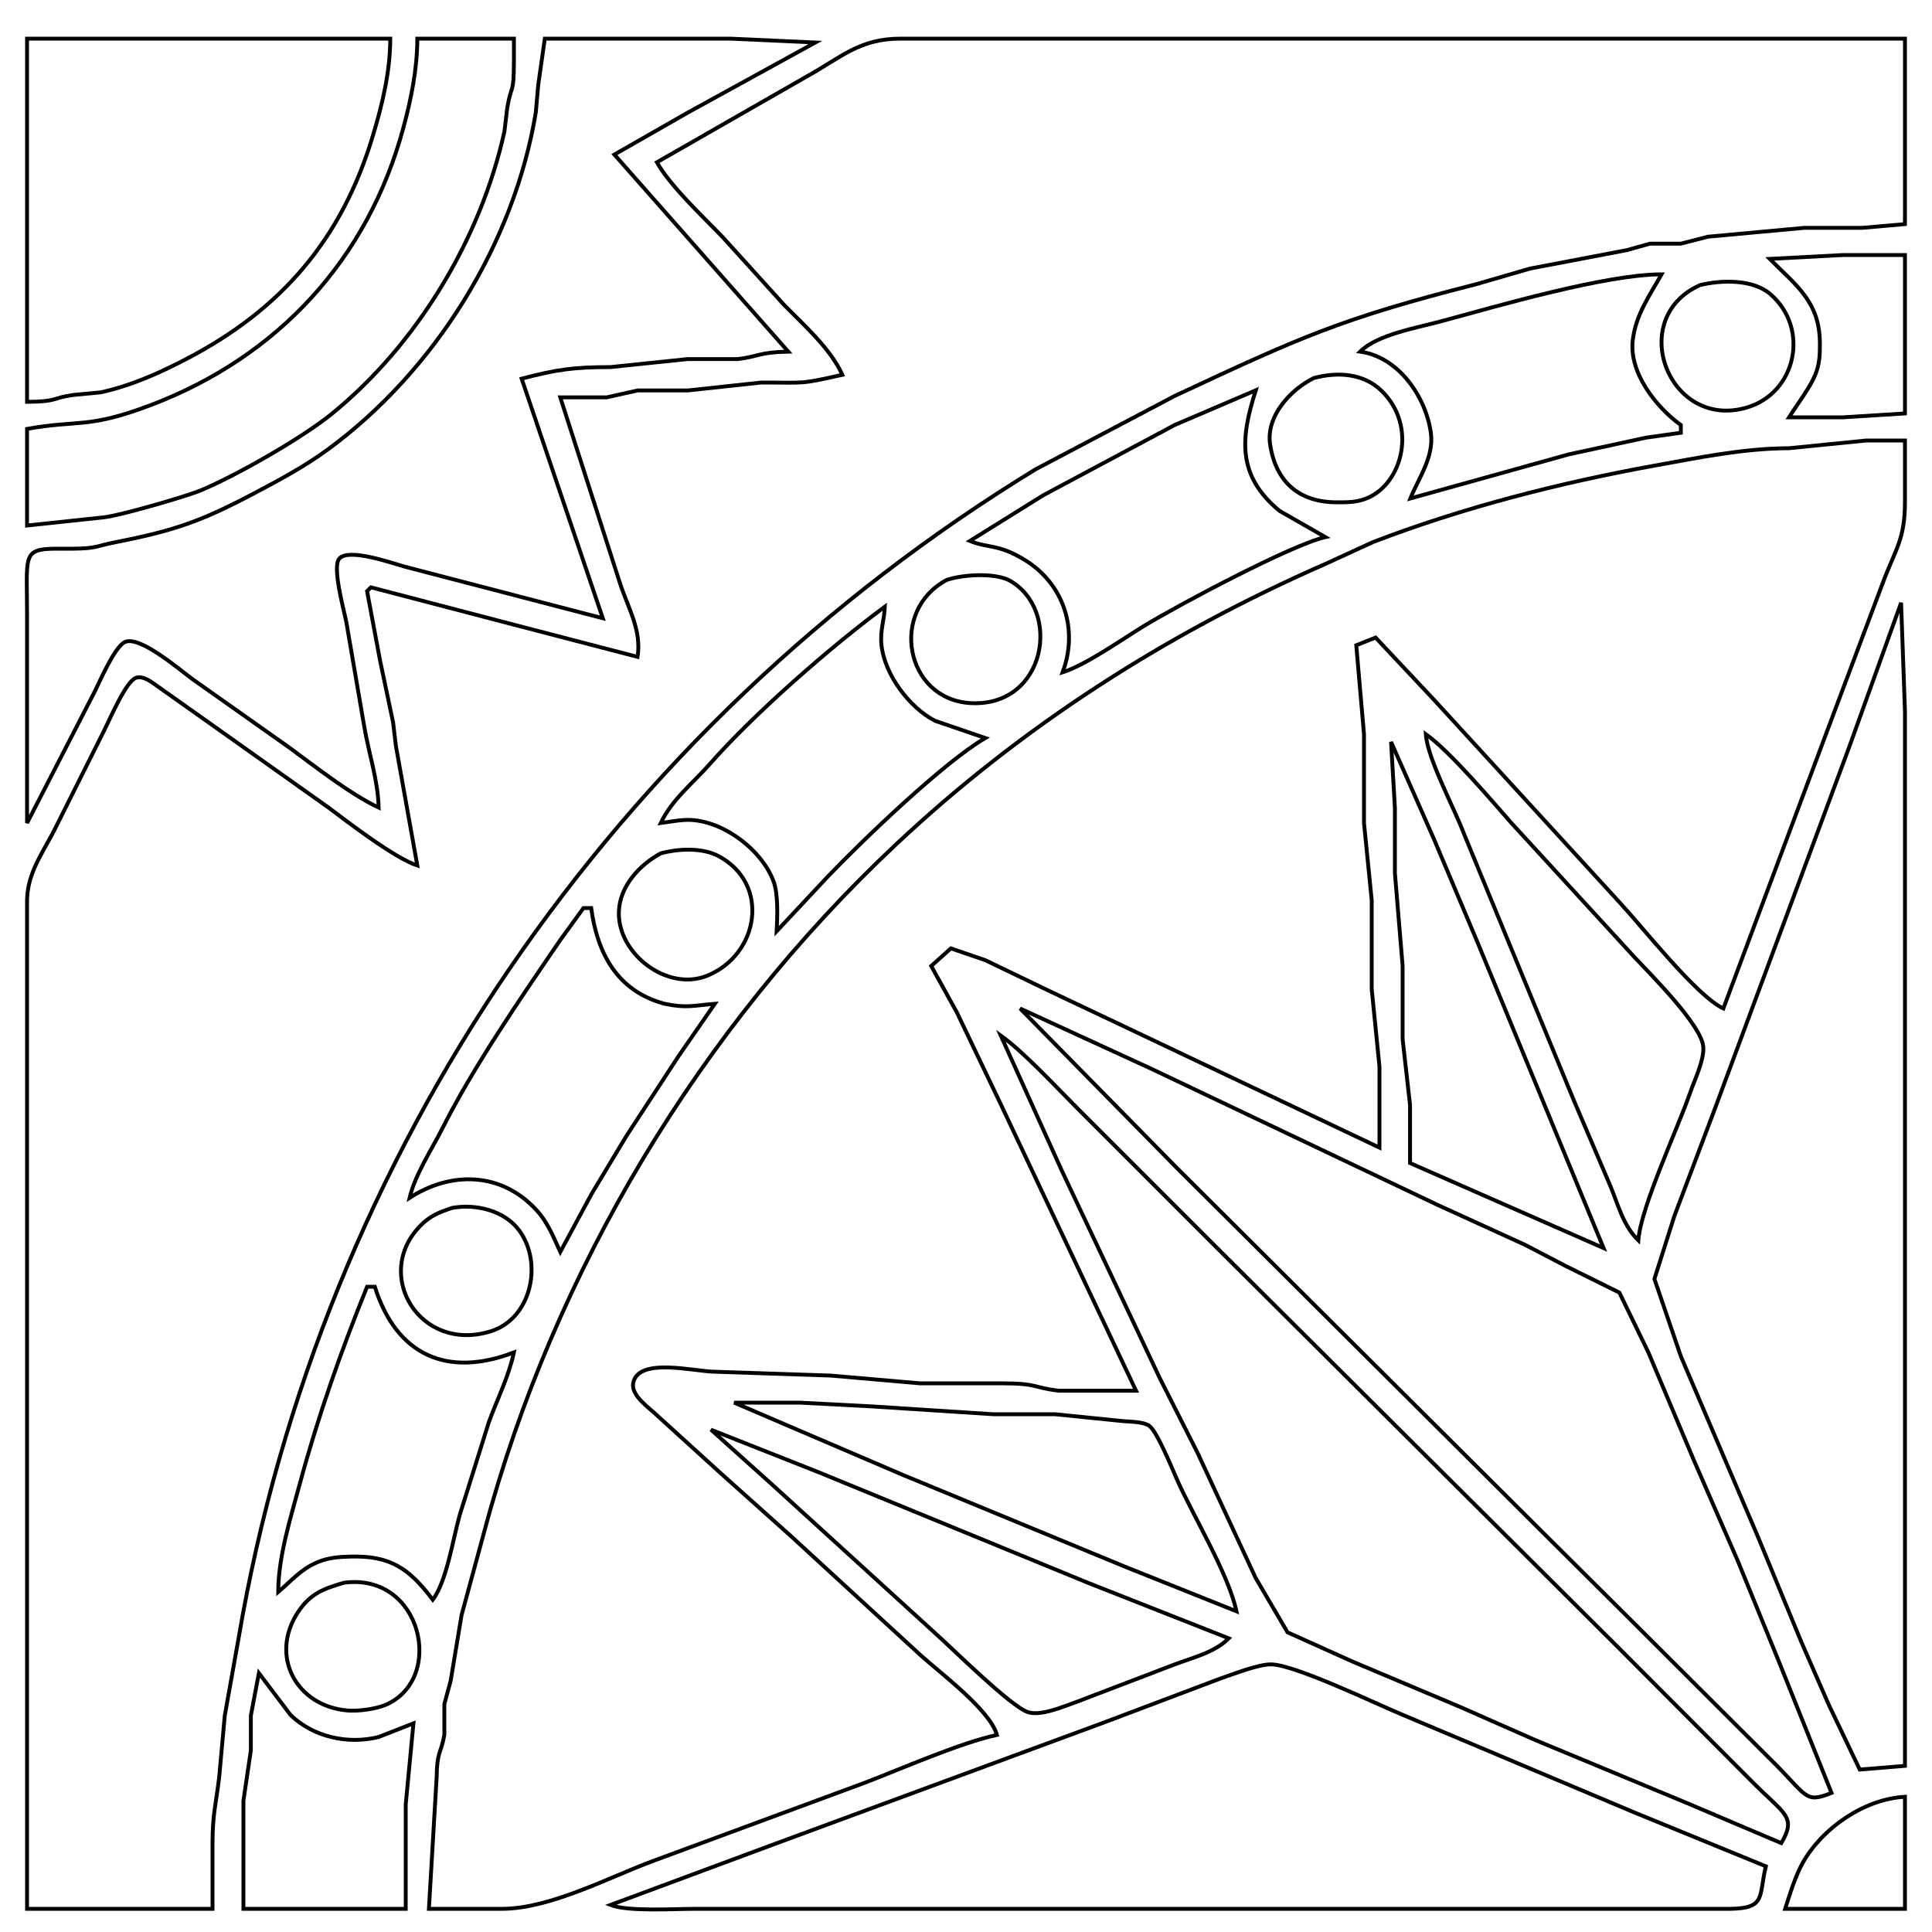 <?xml version="1.0" encoding="UTF-8" standalone="no"?>
<!DOCTYPE svg PUBLIC "-//W3C//DTD SVG 20010904//EN"
              "http://www.w3.org/TR/2001/REC-SVG-20010904/DTD/svg10.dtd">

<svg xmlns="http://www.w3.org/2000/svg"
     width="5.556in" height="5.556in"
     viewBox="0 0 500 500">
  <path id="Selection #26"
        fill="none" stroke="black" stroke-width="1"
        d="M 462.00,494.00
           C 462.00,494.00 493.00,494.00 493.00,494.00
             493.00,494.00 493.00,465.00 493.00,465.00
             482.53,465.58 471.75,472.97 466.60,482.00
             464.72,485.29 463.16,490.32 462.00,494.00 Z" />
  <path id="Selection #25"
        fill="none" stroke="black" stroke-width="1"
        d="M 158.00,493.00
           C 162.49,494.78 174.59,494.00 180.00,494.00
             180.00,494.00 227.00,494.00 227.00,494.00
             227.00,494.00 389.00,494.00 389.00,494.00
             389.00,494.00 448.00,494.00 448.00,494.00
             457.11,493.83 455.13,490.65 457.00,483.00
             457.00,483.00 423.00,469.08 423.00,469.08
             423.00,469.08 363.00,443.79 363.00,443.79
             356.07,440.93 335.16,430.83 329.00,430.74
             325.64,430.70 319.44,433.19 316.00,434.34
             316.00,434.34 286.00,445.67 286.00,445.67
             286.00,445.67 201.00,477.03 201.00,477.03
             201.00,477.03 158.00,493.00 158.00,493.00 Z" />
  <path id="Selection #24"
        fill="none" stroke="black" stroke-width="1"
        d="M 184.00,370.00
           C 184.00,370.00 199.96,384.33 199.96,384.33
             199.96,384.33 241.82,422.48 241.82,422.48
             246.54,426.69 261.53,441.59 266.00,443.09
             269.39,444.24 275.53,441.52 278.91,440.34
             278.91,440.34 304.00,430.75 304.00,430.75
             308.76,428.97 314.38,427.63 318.00,424.00
             318.00,424.00 281.58,409.64 281.58,409.64
             281.58,409.64 212.09,381.11 212.09,381.11
             212.09,381.11 184.00,370.00 184.00,370.00 Z" />
  <path id="Selection #23"
        fill="none" stroke="black" stroke-width="1"
        d="M 190.00,363.00
           C 190.00,363.00 234.00,381.85 234.00,381.85
             234.00,381.85 291.00,405.40 291.00,405.40
             291.00,405.40 320.00,417.00 320.00,417.00
             317.90,407.29 308.80,392.33 304.65,383.00
             303.44,380.28 299.44,370.43 297.45,369.02
             295.79,367.84 292.10,367.97 290.00,367.72
             290.00,367.72 273.00,366.00 273.00,366.00
             273.00,366.00 257.00,366.00 257.00,366.00
             257.00,366.00 226.00,364.00 226.00,364.00
             226.00,364.00 207.00,363.00 207.00,363.00
             207.00,363.00 190.00,363.00 190.00,363.00 Z" />
  <path id="Selection #22"
        fill="none" stroke="black" stroke-width="1"
        d="M 259.00,268.00
           C 259.00,268.00 274.83,303.04 274.83,303.04
             274.83,303.04 300.18,356.72 300.18,356.72
             300.18,356.72 309.93,376.00 309.93,376.00
             309.93,376.00 324.97,408.39 324.97,408.39
             324.97,408.39 333.21,422.44 333.21,422.44
             333.21,422.44 350.00,430.00 350.00,430.00
             350.00,430.00 378.00,441.81 378.00,441.81
             378.00,441.81 397.41,450.36 397.41,450.36
             397.41,450.36 436.75,466.70 436.75,466.70
             436.75,466.70 461.00,477.00 461.00,477.00
             464.98,470.18 461.97,469.64 453.67,461.33
             453.67,461.33 418.86,426.42 418.86,426.42
             418.86,426.42 314.00,322.00 314.00,322.00
             314.00,322.00 279.00,287.00 279.00,287.00
             273.45,281.45 265.01,272.30 259.00,268.00 Z" />
  <path id="Selection #21"
        fill="none" stroke="black" stroke-width="1"
        d="M 264.00,261.00
           C 264.00,261.00 304.58,302.28 304.58,302.28
             304.58,302.28 398.00,395.33 398.00,395.33
             398.00,395.33 422.48,419.68 422.48,419.68
             422.48,419.68 458.05,455.17 458.05,455.17
             467.85,464.76 466.91,466.86 474.00,464.00
             474.00,464.00 460.37,430.00 460.37,430.00
             460.37,430.00 449.76,404.00 449.76,404.00
             449.76,404.00 438.41,378.00 438.41,378.00
             438.41,378.00 426.60,350.00 426.60,350.00
             426.60,350.00 419.09,334.52 419.09,334.52
             419.09,334.52 405.00,327.54 405.00,327.54
             405.00,327.54 394.72,322.18 394.72,322.18
             394.72,322.18 372.04,311.83 372.04,311.83
             372.04,311.83 298.00,276.62 298.00,276.62
             298.00,276.62 264.00,261.00 264.00,261.00 Z" />
  <path id="Selection #20"
        fill="none" stroke="black" stroke-width="1"
        d="M 360.00,192.00
           C 360.00,192.00 361.00,209.00 361.00,209.00
             361.00,209.00 361.00,226.00 361.00,226.00
             361.00,226.00 363.00,250.00 363.00,250.00
             363.00,250.00 363.00,269.00 363.00,269.00
             363.00,269.00 364.92,286.00 364.92,286.00
             364.92,286.00 364.92,301.00 364.92,301.00
             364.92,301.00 415.00,323.00 415.00,323.00
             415.00,323.00 402.62,293.00 402.62,293.00
             402.62,293.00 382.42,243.97 382.42,243.97
             382.42,243.97 371.04,217.00 371.04,217.00
             371.04,217.00 360.00,192.00 360.00,192.00 Z" />
  <path id="Selection #19"
        fill="none" stroke="black" stroke-width="1"
        d="M 492.00,156.00
           C 492.00,156.00 478.66,193.09 478.66,193.09
             478.66,193.09 443.79,287.00 443.79,287.00
             443.79,287.00 433.32,314.72 433.32,314.72
             433.32,314.72 428.16,331.00 428.16,331.00
             428.16,331.00 435.00,351.00 435.00,351.00
             435.00,351.00 455.07,398.00 455.07,398.00
             455.07,398.00 466.21,425.00 466.21,425.00
             466.21,425.00 473.20,441.00 473.20,441.00
             473.20,441.00 481.30,457.96 481.30,457.96
             481.30,457.96 493.00,457.00 493.00,457.00
             493.00,457.00 493.00,245.00 493.00,245.00
             493.00,245.00 493.00,184.00 493.00,184.00
             493.00,184.00 492.00,156.00 492.00,156.00 Z" />
  <path id="Selection #18"
        fill="none" stroke="black" stroke-width="1"
        d="M 369.00,190.00
           C 369.41,196.32 376.42,209.22 378.96,215.99
             378.96,215.99 407.40,285.00 407.40,285.00
             407.40,285.00 416.79,307.00 416.79,307.00
             418.83,311.95 420.10,317.21 424.00,321.00
             424.60,312.51 434.17,292.12 437.33,283.00
             438.51,279.58 441.03,274.46 440.82,271.00
             440.47,265.43 427.41,252.41 423.04,247.76
             423.04,247.76 391.15,213.00 391.15,213.00
             385.72,206.82 375.26,194.49 369.00,190.00 Z" />
  <path id="Selection #17"
        fill="none" stroke="black" stroke-width="1"
        d="M 111.00,494.00
           C 111.00,494.00 130.00,494.00 130.00,494.00
             142.31,493.98 157.30,485.98 169.00,481.62
             169.00,481.62 224.01,461.30 224.01,461.30
             233.36,457.70 248.66,451.00 258.00,449.00
             256.19,442.49 243.30,432.97 238.04,428.18
             238.04,428.18 204.68,397.53 204.68,397.53
             204.68,397.53 186.48,381.24 186.48,381.24
             186.48,381.24 169.18,365.52 169.18,365.52
             167.24,363.78 163.30,360.90 163.87,357.93
             165.18,351.13 179.73,354.97 185.00,355.00
             185.00,355.00 215.00,356.00 215.00,356.00
             215.00,356.00 238.00,358.00 238.00,358.00
             238.00,358.00 259.00,358.00 259.00,358.00
             268.93,358.02 266.99,359.08 274.00,359.91
             274.00,359.91 294.00,359.91 294.00,359.91
             294.00,359.91 258.63,285.00 258.63,285.00
             258.63,285.00 247.63,262.00 247.63,262.00
             247.63,262.00 241.00,250.00 241.00,250.00
             241.00,250.00 246.09,245.44 246.09,245.44
             246.09,245.44 255.00,248.50 255.00,248.50
             255.00,248.50 271.00,256.20 271.00,256.20
             271.00,256.20 299.00,269.47 299.00,269.47
             299.00,269.47 357.00,297.00 357.00,297.00
             357.00,297.00 357.00,276.00 357.00,276.00
             357.00,276.00 355.00,256.00 355.00,256.00
             355.00,256.00 355.00,233.00 355.00,233.00
             355.00,233.00 353.00,213.00 353.00,213.00
             353.00,213.00 353.00,190.00 353.00,190.00
             353.00,190.00 351.00,167.00 351.00,167.00
             351.00,167.00 356.00,165.00 356.00,165.00
             356.00,165.00 371.02,181.00 371.02,181.00
             371.02,181.00 419.35,233.76 419.35,233.76
             425.46,240.39 439.09,257.73 446.00,261.00
             446.00,261.00 454.97,237.00 454.97,237.00
             454.97,237.00 474.43,185.00 474.43,185.00
             474.43,185.00 487.21,151.00 487.21,151.00
             490.50,142.14 492.98,139.75 493.00,130.00
             493.00,130.00 493.00,114.00 493.00,114.00
             493.00,114.00 483.00,114.00 483.00,114.00
             483.00,114.00 463.00,116.00 463.00,116.00
             451.21,116.02 439.59,118.45 428.00,120.54
             403.74,124.92 378.35,131.42 355.28,140.31
             355.28,140.31 343.00,145.95 343.00,145.95
             302.07,163.86 264.58,187.85 231.92,218.50
             181.19,266.11 143.42,328.83 125.43,396.00
             125.43,396.00 119.45,418.00 119.45,418.00
             119.45,418.00 116.63,435.00 116.63,435.00
             116.63,435.00 115.00,441.00 115.00,441.00
             115.00,441.00 115.00,449.00 115.00,449.00
             114.10,453.98 113.10,453.07 113.00,460.00
             113.00,460.00 111.00,494.00 111.00,494.00 Z" />
  <path id="Selection #16"
        fill="none" stroke="black" stroke-width="1"
        d="M 67.00,433.00
           C 67.00,433.00 64.92,444.00 64.92,444.00
             64.92,444.00 64.92,453.00 64.92,453.00
             64.92,453.00 63.00,466.00 63.00,466.00
             63.00,466.00 63.00,494.00 63.00,494.00
             63.00,494.00 105.00,494.00 105.00,494.00
             105.00,494.00 105.00,467.00 105.00,467.00
             105.00,467.00 107.00,446.00 107.00,446.00
             107.00,446.00 98.00,449.53 98.00,449.53
             90.05,451.52 81.06,449.55 75.17,443.81
             75.17,443.81 67.00,433.00 67.00,433.00 Z" />
  <path id="Selection #15"
        fill="none" stroke="black" stroke-width="1"
        d="M 89.00,409.61
           C 83.72,411.18 80.33,412.38 77.15,417.18
             69.64,428.51 76.64,441.59 90.00,442.68
             92.74,442.90 97.40,442.28 99.91,441.17
             115.29,434.41 109.20,406.92 89.00,409.61 Z" />
  <path id="Selection #14"
        fill="none" stroke="black" stroke-width="1"
        d="M 95.00,333.00
           C 88.27,349.58 82.25,366.72 77.59,384.00
             75.19,392.91 72.03,402.79 72.00,412.00
             75.41,409.13 77.78,406.19 82.01,404.36
             84.90,403.12 87.62,402.92 90.72,402.84
             101.05,402.57 105.84,405.88 112.00,414.00
             115.60,409.33 117.27,398.04 119.00,392.00
             119.00,392.00 126.53,368.00 126.53,368.00
             128.74,362.00 131.64,356.29 133.00,350.00
             115.86,356.58 102.61,350.85 97.00,333.00
             97.00,333.00 95.00,333.00 95.00,333.00 Z" />
  <path id="Selection #13"
        fill="none" stroke="black" stroke-width="1"
        d="M 117.00,312.61
           C 113.54,313.79 111.29,314.63 108.67,317.34
             96.47,329.97 108.68,350.24 127.00,344.54
             137.48,341.28 140.59,326.98 134.43,318.52
             130.59,313.24 123.10,311.50 117.00,312.61 Z" />
  <path id="Selection #12"
        fill="none" stroke="black" stroke-width="1"
        d="M 151.00,235.00
           C 151.00,235.00 144.97,243.32 144.97,243.32
             134.85,258.14 122.51,276.10 114.50,292.00
             111.64,297.67 107.45,303.92 106.00,310.00
             116.75,303.04 129.67,303.30 138.73,313.05
             141.76,316.32 143.18,320.03 145.00,324.00
             145.00,324.00 153.09,309.00 153.09,309.00
             153.09,309.00 162.16,293.91 162.16,293.91
             162.16,293.91 175.74,273.13 175.74,273.13
             175.74,273.13 185.00,259.78 185.00,259.78
             179.53,260.23 177.64,260.96 172.01,259.78
             159.71,256.51 154.58,246.71 153.00,235.00
             153.00,235.00 151.00,235.00 151.00,235.00 Z" />
  <path id="Selection #11"
        fill="none" stroke="black" stroke-width="1"
        d="M 171.00,220.85
           C 165.51,223.80 160.35,229.39 160.16,236.00
             159.84,246.82 172.65,256.70 183.00,252.52
             196.33,247.14 199.54,228.85 185.99,221.57
             181.75,219.30 175.49,219.62 171.00,220.85 Z" />
  <path id="Selection #10"
        fill="none" stroke="black" stroke-width="1"
        d="M 229.00,157.00
           C 214.89,167.45 195.24,184.62 183.74,197.68
             179.37,202.65 173.86,206.94 171.00,213.00
             173.54,212.67 176.49,212.05 179.00,212.21
             187.62,212.77 197.10,219.99 200.16,228.00
             201.45,231.37 201.18,237.33 201.00,241.00
             201.00,241.00 214.18,226.91 214.18,226.91
             223.09,217.59 244.26,197.24 255.00,191.00
             255.00,191.00 242.00,186.55 242.00,186.55
             235.33,183.13 228.94,174.57 228.13,167.00
             227.71,163.12 228.86,160.59 229.00,157.00 Z" />
  <path id="Selection #9"
        fill="none" stroke="black" stroke-width="1"
        d="M 245.01,150.08
           C 229.99,158.14 234.34,180.89 251.00,181.95
             270.82,183.20 275.03,157.61 261.00,150.08
             257.00,148.24 249.26,148.68 245.01,150.08 Z" />
  <path id="Selection #8"
        fill="none" stroke="black" stroke-width="1"
        d="M 251.00,140.00
           C 255.76,141.92 258.25,140.73 264.99,144.78
             275.39,151.04 279.14,162.96 275.00,174.00
             281.00,172.09 290.23,165.57 296.00,162.04
             304.77,156.67 334.32,140.95 343.00,139.00
             343.00,139.00 331.18,132.24 331.18,132.24
             320.00,123.07 321.09,113.21 325.00,101.00
             325.00,101.00 304.00,109.99 304.00,109.99
             304.00,109.99 270.00,128.17 270.00,128.17
             270.00,128.17 251.00,140.00 251.00,140.00 Z" />
  <path id="Selection #7"
        fill="none" stroke="black" stroke-width="1"
        d="M 340.00,97.84
           C 334.00,100.82 327.60,107.69 328.70,115.00
             330.18,124.86 336.33,130.00 346.00,130.00
             348.88,130.00 351.19,130.03 353.91,128.88
             362.86,125.10 366.89,110.41 357.67,101.26
             352.93,96.56 346.12,96.20 340.00,97.84 Z" />
  <path id="Selection #6"
        fill="none" stroke="black" stroke-width="1"
        d="M 352.00,91.00
           C 361.89,92.38 368.97,102.53 370.30,112.00
             371.18,118.22 367.19,123.60 365.00,129.00
             365.00,129.00 406.00,117.59 406.00,117.59
             406.00,117.59 426.00,113.26 426.00,113.26
             426.00,113.26 435.00,112.00 435.00,112.00
             435.00,112.00 435.00,110.00 435.00,110.00
             428.63,105.42 421.52,96.43 422.56,88.00
             423.36,81.42 426.87,76.57 430.00,71.00
             415.63,71.01 387.72,79.14 373.00,83.14
             366.83,84.82 356.50,86.53 352.00,91.00 Z" />
  <path id="Selection #5"
        fill="none" stroke="black" stroke-width="1"
        d="M 440.04,73.76
           C 420.76,82.25 431.74,111.36 452.00,105.49
             464.85,101.77 468.45,85.06 458.22,76.16
             453.68,72.21 445.56,72.44 440.04,73.76 Z" />
  <path id="Selection #4"
        fill="none" stroke="black" stroke-width="1"
        d="M 458.00,67.00
           C 465.00,74.04 470.98,78.11 470.99,89.00
             471.00,91.92 470.90,94.25 469.78,97.00
             468.42,100.35 465.04,104.74 463.00,108.00
             463.00,108.00 477.00,108.00 477.00,108.00
             477.00,108.00 493.00,107.00 493.00,107.00
             493.00,107.00 493.00,66.00 493.00,66.00
             493.00,66.00 477.00,66.00 477.00,66.00
             477.00,66.00 458.00,67.00 458.00,67.00 Z" />
  <path id="Selection #3"
        fill="none" stroke="black" stroke-width="1"
        d="M 170.00,42.00
           C 173.51,48.21 181.77,55.90 187.00,61.34
             187.00,61.34 203.00,79.00 203.00,79.00
             208.18,84.26 214.95,90.25 218.00,97.00
             206.61,99.56 208.52,98.98 197.00,99.00
             197.00,99.00 178.00,101.05 178.00,101.05
             178.00,101.05 165.00,101.05 165.00,101.05
             165.00,101.05 157.00,102.84 157.00,102.84
             157.00,102.84 145.00,102.84 145.00,102.84
             145.00,102.84 160.38,150.72 160.38,150.72
             162.49,157.29 166.11,163.01 165.00,170.00
             165.00,170.00 132.00,161.41 132.00,161.41
             132.00,161.41 96.00,152.00 96.00,152.00
             96.00,152.00 95.00,153.00 95.00,153.00
             95.00,153.00 98.37,171.00 98.37,171.00
             98.37,171.00 101.74,187.00 101.74,187.00
             101.74,187.00 102.45,193.00 102.45,193.00
             102.45,193.00 108.00,224.00 108.00,224.00
             102.13,222.05 90.41,213.06 84.99,208.98
             84.99,208.98 54.00,186.98 54.00,186.98
             54.00,186.98 40.67,177.54 40.67,177.54
             39.23,176.52 37.04,174.77 35.17,175.43
             32.56,176.36 28.40,186.22 26.98,189.00
             26.98,189.00 13.98,215.00 13.98,215.00
             10.84,221.03 7.11,226.07 7.00,233.00
             7.00,233.00 7.00,320.00 7.00,320.00
             7.00,320.00 7.00,494.00 7.00,494.00
             7.00,494.00 55.00,494.00 55.00,494.00
             55.00,494.00 55.00,477.00 55.00,477.00
             55.01,469.43 55.87,467.05 56.72,460.00
             56.72,460.00 58.17,444.00 58.17,444.00
             58.17,444.00 61.74,424.00 61.74,424.00
             83.14,298.09 158.98,188.10 268.00,121.46
             268.00,121.46 304.00,102.47 304.00,102.47
             336.38,87.35 346.91,82.49 382.00,73.56
             382.00,73.56 396.00,69.50 396.00,69.50
             396.00,69.50 421.00,64.74 421.00,64.74
             421.00,64.74 427.00,63.06 427.00,63.06
             427.00,63.06 435.00,63.06 435.00,63.06
             435.00,63.06 442.00,61.26 442.00,61.26
             442.00,61.26 467.00,58.96 467.00,58.96
             467.00,58.96 482.00,58.96 482.00,58.96
             482.00,58.96 493.00,58.00 493.00,58.00
             493.00,58.00 493.00,10.00 493.00,10.00
             493.00,10.00 233.00,10.00 233.00,10.00
             222.34,10.02 217.72,14.86 208.61,19.89
             208.61,19.89 170.00,42.00 170.00,42.00 Z" />
  <path id="Selection #2"
        fill="none" stroke="black" stroke-width="1"
        d="M 141.00,10.00
           C 141.00,10.00 139.29,22.00 139.29,22.00
             139.29,22.00 138.68,29.00 138.68,29.00
             133.10,63.02 112.53,96.01 84.83,116.33
             78.93,120.66 72.46,124.14 66.00,127.55
             52.09,134.90 45.43,137.25 30.00,140.30
             24.56,141.38 25.19,141.92 19.00,142.00
             19.00,142.00 14.00,142.00 14.00,142.00
             5.70,142.16 7.00,144.02 7.00,159.00
             7.00,159.00 7.00,213.00 7.00,213.00
             7.00,213.00 24.50,179.00 24.50,179.00
             25.93,176.14 29.69,167.36 32.34,166.15
             36.17,164.40 46.58,173.41 49.83,175.77
             49.83,175.77 74.73,193.37 74.73,193.37
             81.55,198.36 90.57,205.50 98.00,209.00
             97.82,201.88 95.44,194.98 94.26,188.00
             94.26,188.00 89.63,161.00 89.63,161.00
             89.04,157.96 85.92,146.85 87.78,144.60
             90.20,141.69 101.60,145.81 105.00,146.72
             105.00,146.72 156.00,160.00 156.00,160.00
             156.00,160.00 135.00,98.00 135.00,98.00
             144.26,95.59 148.40,95.02 158.00,95.00
             158.00,95.00 178.00,92.92 178.00,92.92
             178.00,92.92 191.00,92.92 191.00,92.92
             196.64,92.22 196.29,91.17 204.00,91.00
             204.00,91.00 159.00,40.00 159.00,40.00
             159.00,40.00 178.00,29.14 178.00,29.14
             178.00,29.14 211.00,11.00 211.00,11.00
             211.00,11.00 189.00,10.00 189.00,10.00
             189.00,10.00 141.00,10.00 141.00,10.00 Z" />
  <path id="Selection #1"
        fill="none" stroke="black" stroke-width="1"
        d="M 108.00,10.00
           C 107.99,17.82 106.44,25.46 104.41,33.00
             95.26,67.01 71.98,92.33 39.00,104.84
             22.68,111.03 20.50,108.58 7.00,111.00
             7.00,111.00 7.00,136.00 7.00,136.00
             7.00,136.00 27.00,133.87 27.00,133.87
             31.04,133.42 47.99,128.56 52.00,126.89
             61.13,123.08 78.14,113.38 85.82,107.14
             107.95,89.14 124.41,61.83 130.55,34.00
             130.55,34.00 131.26,28.00 131.26,28.00
             132.34,21.59 132.98,24.67 133.00,16.00
             133.00,16.00 133.00,10.00 133.00,10.00
             133.00,10.00 108.00,10.00 108.00,10.00 Z" />
  <path id="Selection"
        fill="none" stroke="black" stroke-width="1"
        d="M 7.00,10.00
           C 7.00,10.00 7.00,104.00 7.00,104.00
             15.20,103.92 13.16,103.03 19.00,102.21
             19.00,102.21 26.00,101.55 26.00,101.55
             33.75,99.87 41.01,96.66 48.00,93.02
             72.84,80.12 88.47,61.95 96.54,35.00
             99.00,26.81 100.97,18.58 101.00,10.00
             101.00,10.00 7.00,10.00 7.00,10.00 Z" />
</svg>
